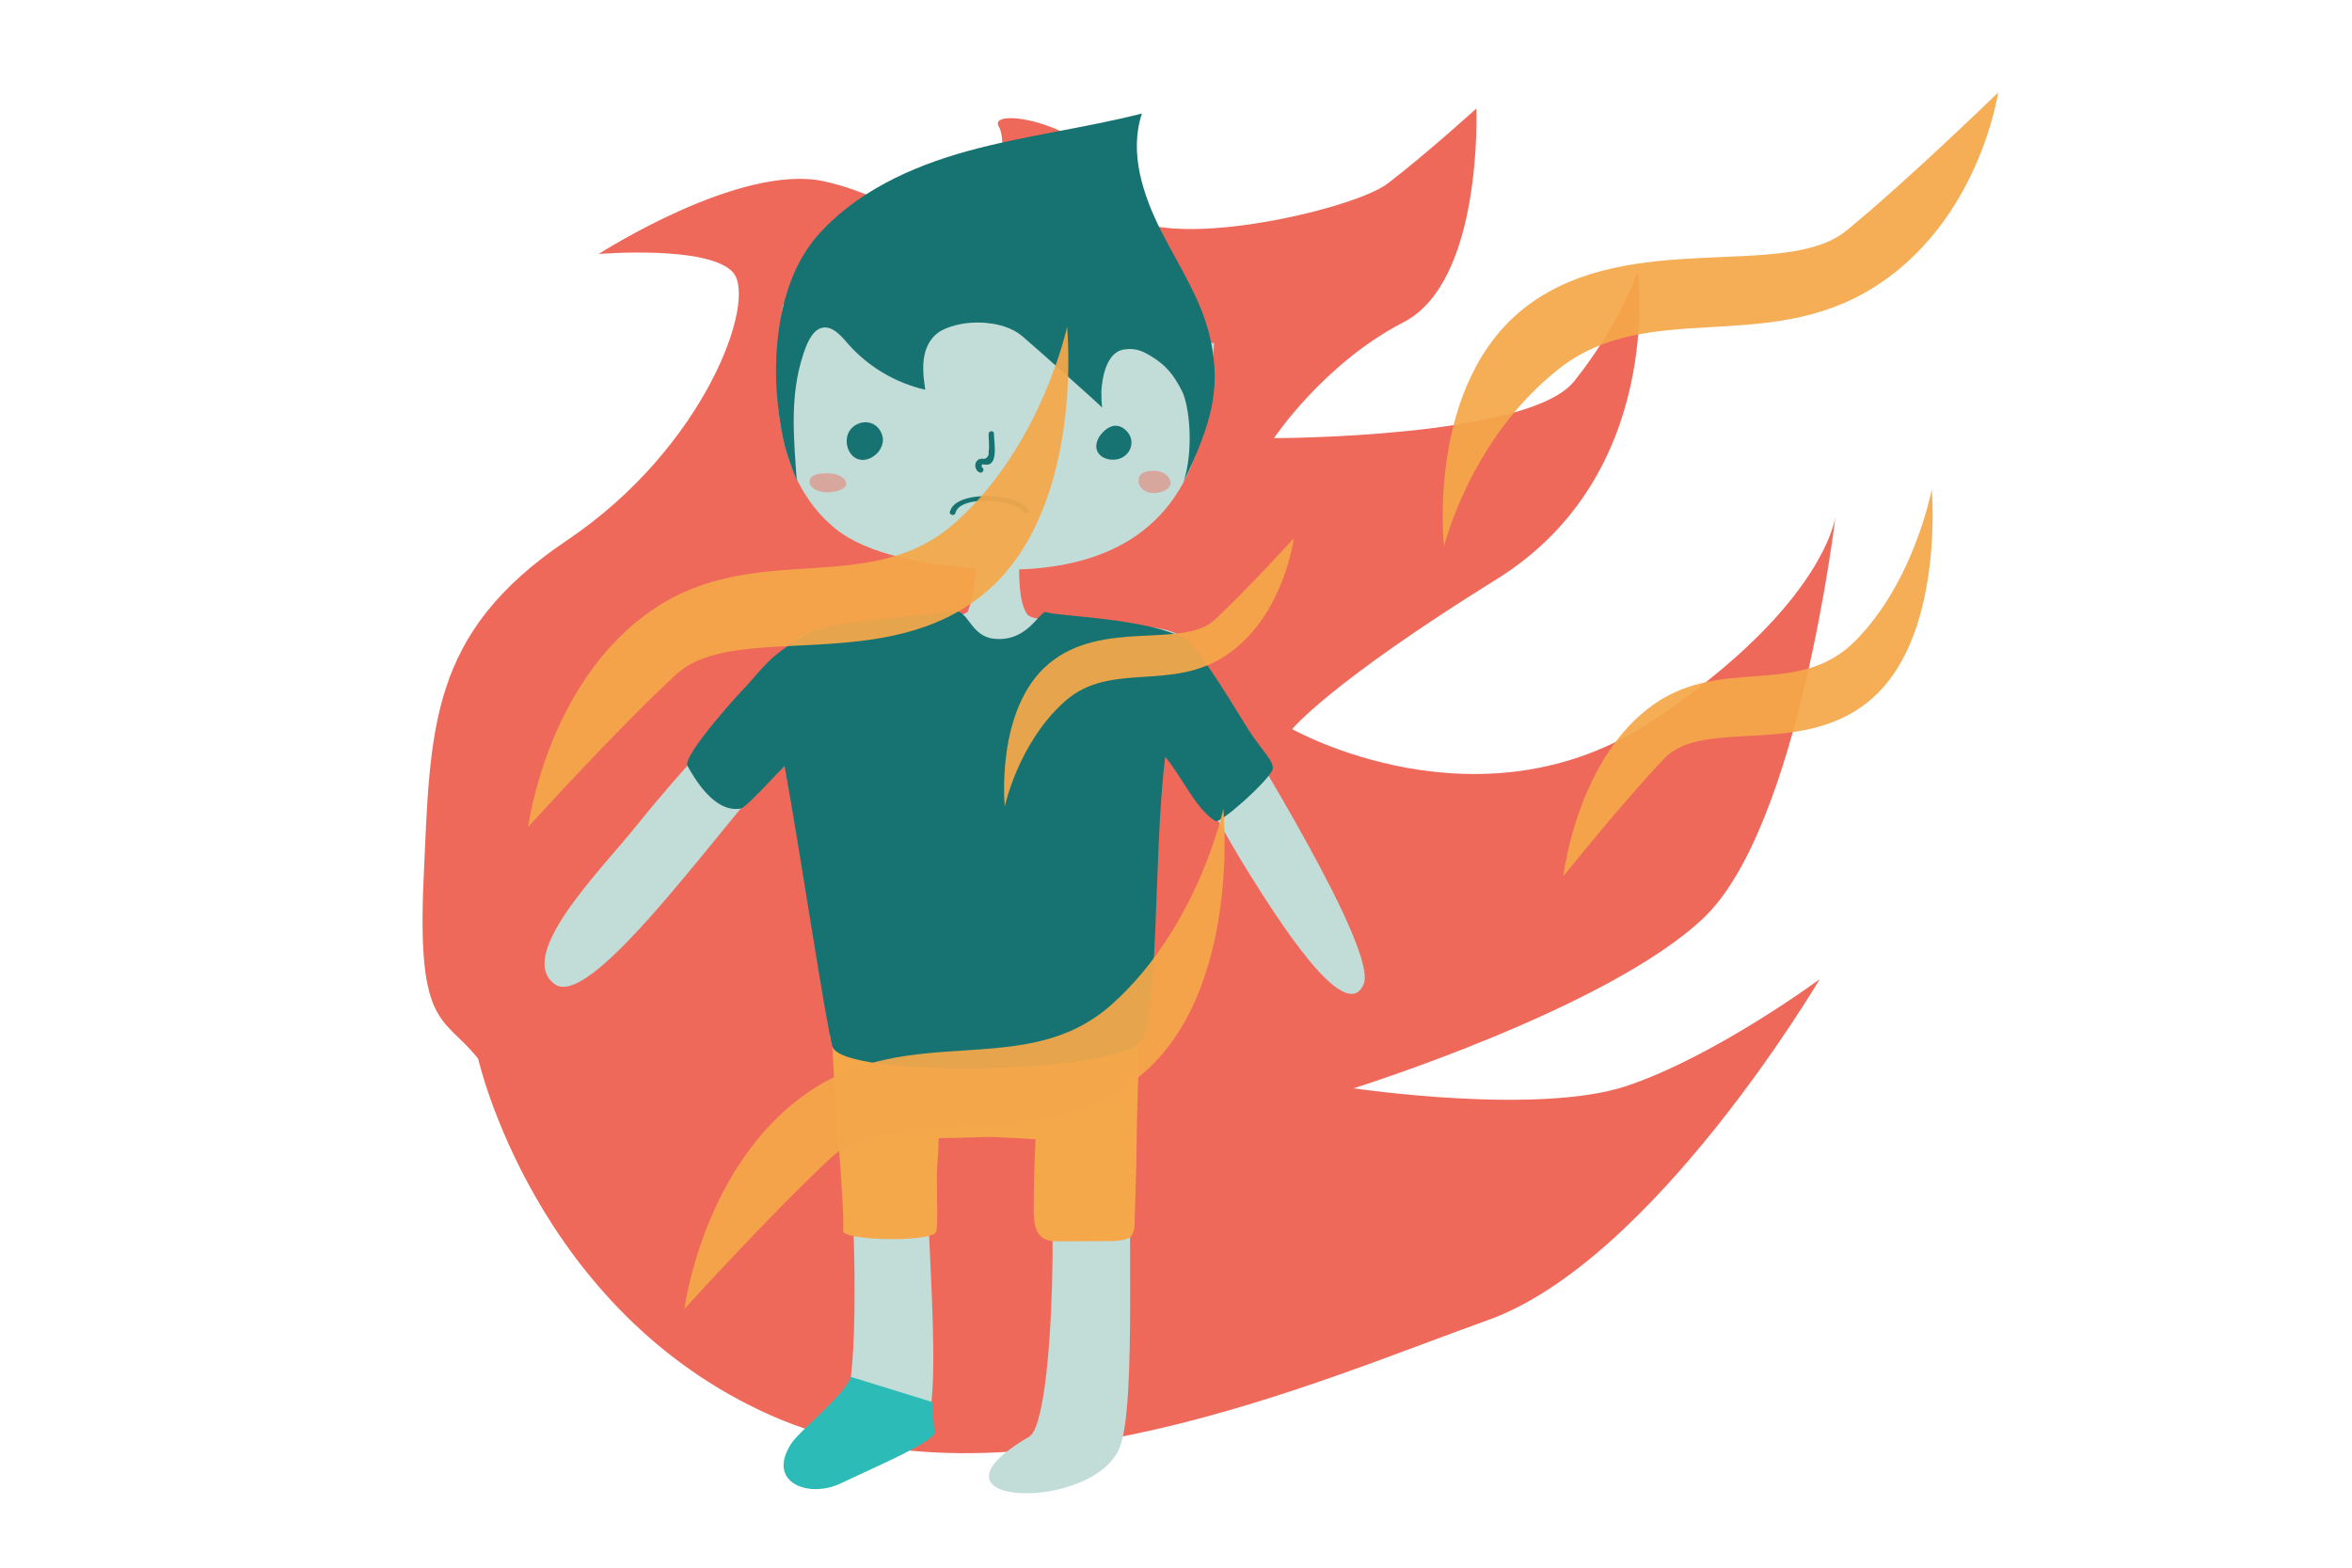 <?xml version="1.0" encoding="utf-8"?>
<!-- Generator: Adobe Illustrator 16.0.0, SVG Export Plug-In . SVG Version: 6.00 Build 0)  -->
<!DOCTYPE svg PUBLIC "-//W3C//DTD SVG 1.1//EN" "http://www.w3.org/Graphics/SVG/1.1/DTD/svg11.dtd">
<svg version="1.1" id="Layer_1" xmlns="http://www.w3.org/2000/svg" xmlns:xlink="http://www.w3.org/1999/xlink" x="0px" y="0px"
	 width="600px" height="400px" viewBox="0 0 600 400" enable-background="new 0 0 600 400" xml:space="preserve">
<path fill="#EF695B" enable-background="new    " d="M121.982,270.142c-8.7-11.021-15.661-7.539-13.921-45.823
	c1.74-38.283,1.16-62.645,36.543-86.427c35.383-23.782,48.723-61.485,42.343-68.445c-6.38-6.96-34.222-4.64-34.222-4.64
	s35.963-23.203,57.424-18.562c21.462,4.641,40.603,22.042,40.603,22.042s7.541-30.163,4.061-35.963s28.423,0,29.583,17.402
	s59.744,4.64,69.604-2.9c9.86-7.541,22.622-19.142,22.622-19.142s1.74,44.083-18.562,54.524
	c-20.301,10.441-33.062,29.582-33.062,29.582s64.965,0,76.565-14.501c11.603-14.501,16.242-27.842,16.242-27.842
	s6.96,51.624-35.963,78.307c-42.924,26.682-52.205,38.283-52.205,38.283s48.145,27.263,92.229-2.32
	c44.083-29.583,46.403-52.205,46.403-52.205s-9.28,79.467-33.642,102.669c-24.363,23.201-89.329,43.503-89.329,43.503
	s46.984,6.959,69.606-0.58c22.622-7.541,49.304-27.262,49.304-27.262s-42.343,71.924-84.688,87.007
	c-42.343,15.081-122.388,51.043-182.713,24.361C136.483,334.526,121.982,270.142,121.982,270.142z"/>
<path id="body_1_" fill="#C2DCD7" d="M285.749,369.038c4.202-11.314,1.68-58.446,2.844-86.894
	c1.295-30.84,3.231-61.228,8.985-92.455c8.148,9.569,14.031,21.918,20.754,32.651c6.723,10.731,24.828,39.891,29.548,28.771
	c3.621-8.533-28.641-60.904-41.572-81.657c-4.007-6.4-4.462-8.21-11.895-9.31c-6.596-0.97-30.066-0.776-32.264-3.297
	c-2.586-3.104-2.133-12.801-2.133-12.801h-10.992c0,0-0.452,8.082-2.132,11.961c-1.037,2.328-28.125,3.621-34.138,3.944
	c-9.373,0.452-11.572,5.042-17.455,12.348c-15.388,19.073-18.038,19.913-33.426,38.984c-9.375,11.509-30.258,32.586-20.366,39.827
	c9.893,7.24,45.581-45.257,62.002-61.421c13.189,55.667,18.75,165.642,10.863,170.943c-32.974,22.112,5.172,22.241,20.947,5.043
	c7.111-7.693-2.329-74.545,2.909-76.678c3.041-1.229,26.443-0.517,27.802,0.517c4.009,3.168,3.427,73.122-3.491,77.066
	C231.762,384.556,279.411,386.172,285.749,369.038z"/>
<path id="face_1_" fill="#C2DCD7" d="M199.759,77.711c-2.974,19.008-3.17,43.77,13.319,57.153c8.34,6.789,22.758,8.922,33.167,9.957
	c20.107,1.939,42.929-0.776,54.502-19.719c4.591-7.5,6.659-16.551,7.822-25.472c0.518-4.138,0.906-8.211,1.165-12.091"/>
<path fill="#F4A84A" d="M253.099,263.717c-0.195,0-36.982-1.615-39.117-0.646c-4.009,1.682-1.68,1.682-1.615,2.975
	c0.257,12.801,3.232,42.67,2.716,47.973c-0.258,2.521,21.463,2.974,23.597,0.516c0.712-0.776,0.258-8.47,0.323-14.87
	c0-1.682,0.389-4.979,0.455-9.244c6.141-0.131,6.141-0.131,12.283-0.325c1.94-0.064,12.414,0.583,12.414,0.583
	s-0.388,9.761-0.388,11.185c-0.194,18.555,0.129-11.768-0.065,6.788c0,2.65,0.195,5.818,2.393,7.241
	c1.292,0.84,2.91,0.84,4.461,0.84c4.267,0,8.534-0.065,12.801-0.065c1.228,0,4.138-0.194,4.978-1.034
	c0.84-0.841,1.099-2.198,1.099-3.361c0.906-27.802,0.129-12.931,1.035-40.732c0.065-2.067,0.582-7.369-0.906-8.792
	c-1.099-1.099-3.23,1.488-4.783,1.423C273.011,263.976,270.49,262.684,253.099,263.717z"/>
<path fill="#177371" d="M175.383,195.445c1.489,2.586,6.66,12.09,13.579,10.863c1.423-0.26,9.051-8.793,11.184-10.863
	c4.073,22.305,10.41,65.235,12.219,71.571c2.394,8.147,70.989,6.983,78.425-0.969c4.977-5.302,3.427-49.395,6.466-72.929
	c4.461,5.367,7.565,12.996,12.736,16.358c1.294,0.84,12.995-9.762,14.547-12.868c0.971-2.002-2.715-5.171-6.013-10.343
	c-2.457-3.814-12.543-21.142-16.422-23.34c-9.374-5.236-32.714-5.689-35.172-6.724c-1.616-0.71-4.526,7.629-13.254,6.789
	c-6.206-0.581-6.594-7.563-10.408-7.047c-12.544,1.617-33.104,2.78-38.082,6.077c-8.275,5.43-8.339,5.625-14.87,13.125
	C190.19,175.079,173.833,192.859,175.383,195.445z"/>
<g>
	<path display="none" fill="#177371" d="M235.06,194.604c0.195,0.065,0.324,0.065,0.517,0.13c0,0.388,0,0.775,0,1.164
		c0,3.361-1.164,4.072-4.396,2.716c-0.453-0.194-1.035-0.194-1.294-0.518c-0.517-0.711-1.422-1.747-1.228-2.329
		c0.388-1.099,1.358-2.327,2.846-1.615c1.616,0.841,1.551-0.065,1.68-1.228c0.84-5.238,1.811-10.41,2.717-15.647
		c0.906-5.043,3.297-10.021,0.646-15.194c-0.258-0.452-0.193-1.099-0.129-1.616c0.064-1.164-0.517-1.292-1.489-1.1
		c-1.938,0.324-3.879,0.453-5.753,0.905c-1.938,0.452-4.009,0.841-5.688,1.875c-0.972,0.582-1.489,0.97-2.588,0.582
		c-2.003-0.582-4.203,0.452-4.59,2.003c-1.098,4.009-2.328,7.952-2.004,12.284c0.13,1.875-0.517,3.88-0.582,5.819
		c-0.259,6.4-0.323,12.801-0.712,19.137c-0.258,4.01-0.969,7.953-1.551,11.896c-0.516,3.427-1.875,6.918-1.617,10.281
		c0.454,5.883,1.874,11.701,2.973,17.521c0.842,4.396,1.747,8.793,2.781,13.188c0.193,0.906,1.034,2.329,1.615,2.329
		c1.941,0.13,3.879-0.258,5.82-0.454c1.228-0.13,1.874-0.776,1.938-2.134c0.323-4.332,0.775-8.728,1.165-13.059
		c0.129-1.618,0.645-2.587,2.585-2.91c10.152-1.81,20.431-2.585,30.709-2.78c2.91-0.065,5.756-0.258,8.664-0.386
		c1.553-0.066,2.393,0.516,1.876,2.261c-0.388,1.423-0.646,2.847-0.969,4.332c-0.907,4.268-0.907,8.471,0.84,12.607
		c0.517,1.228,1.099,1.617,2.52,1.1c1.747-0.583,3.622-0.906,5.496-1.165c5.173-0.775,6.917-3.49,5.43-8.47
		c-0.322-1.163-0.582-2.069,1.164-2.393c0.518-0.064,1.163-1.099,1.295-1.809c1.163-5.236,2.327-10.474,3.296-15.774
		c0.323-1.682,0.258-3.557,0.065-5.238c-0.452-3.555-1.423-7.048-1.746-10.603c-0.193-2.263-1.034-4.85,1.229-6.788
		c0.258-0.194,0.065-0.905,0.129-1.357c0.129-7.112-0.064-14.224,0.517-21.335c0.388-4.848,1.488-9.697,2.91-14.353
		c1.292-4.396,1.615-4.396-3.039-5.366c-0.064,0-0.13-0.065-0.259-0.065c-4.719-0.518-9.44-1.035-14.159-1.487
		c-0.324,0-1.035,0.84-0.969,1.035c1.292,2.779-0.387,4.784-1.681,6.853c-0.775,1.229-2.004,2.522-2.004,3.814
		c0.065,3.815,0.517,7.629,1.099,11.379c0.582,3.75,1.551,7.435,2.328,11.184c0.517,2.715,0,5.625,2.263,7.889
		c0.258,0.257-0.258,1.681-0.777,2.133c-0.711,0.581-1.81,0.84-2.714,0.84c-0.324,0-0.711-1.356-0.776-2.133
		c-0.389-4.072-0.518-8.211-1.1-12.22c-0.776-5.366-2.068-10.667-2.909-16.034c-0.258-1.875-0.906-2.393-2.65-2.133
		c-3.75,0.582-7.565,1.034-11.315,1.616c-3.621,0.517-7.177,0.581-10.151-2.068c-0.387-0.324-0.969-0.453-1.488-0.712
		c-1.163-0.711-1.745-0.194-1.937,0.97c-0.324,1.357-0.647,2.715-0.907,4.072C237.516,182.126,236.289,188.333,235.06,194.604z
		 M262.667,154.001c4.849,2.846,10.733,5.172,16.1,3.426c5.365-1.811,8.533-9.634,4.267-13.383c1.874-2.715,6.205-1.81,8.857,0.194
		c2.586,2.004,4.72,4.914,7.887,5.82c2.588,0.711,5.366,0,7.954,0.646c4.008,0.905,6.724,4.849,7.758,8.792
		c1.033,3.943,0.84,8.146,1.228,12.22c2.329,24.503,24.827,42.282,32.197,65.816c1.099,3.361,1.811,7.112,0.646,10.475
		c-1.164,3.36-4.849,6.075-8.21,4.977c-2.199-0.711-3.751-2.716-5.044-4.59c-9.374-13.449-17.587-27.672-24.504-42.541
		c-2.844,6.466-2.844,13.835-3.167,20.882c-0.324,7.047-1.036,14.547-5.045,20.366s-12.348,9.311-18.49,5.689
		c1.875,2.715,0.583,6.724-2.004,8.857c-2.521,2.133-5.948,2.844-9.245,3.359c-18.362,3.17-37.11,4.14-55.731,2.847
		c0.064,9.31,0.064,18.557,0.129,27.866c0.065,16.226,0.129,32.392,0.194,48.619c0,3.36,0.065,6.916,1.939,9.697
		c1.811,2.78,6.077,4.268,8.6,2.004c1.681-1.488,1.939-4.009,2.068-6.271c1.292-22.111,2.584-44.287,3.943-66.399
		c9.957,0.517,19.914,1.035,29.871,1.551c1.68,0.066,3.426,0.195,4.784,1.165c2.391,1.745,2.391,5.301,2.198,8.276
		c-1.423,17.197-2.845,34.395-4.268,51.593c-0.258,3.168-0.387,6.725,1.682,9.116c3.102,3.62,9.503,2.134,12.413-1.746
		c2.91-3.814,3.231-8.922,3.426-13.708c1.164-24.697,2.327-49.393,3.491-74.091c0.065,29.481-0.259,58.964-0.906,88.444
		c-0.129,6.466-0.387,13.188-3.555,18.813c-3.169,5.626-10.151,9.699-16.164,7.241c-4.848-1.938-7.436-7.499-7.629-12.8
		c-0.194-5.236,1.552-10.344,2.975-15.389c5.042-17.779,6.853-36.462,5.237-54.89c-0.259-2.716-0.646-5.562-2.458-7.565
		c-2.067-2.328-5.495-2.844-8.599-3.168c-6.466-0.711-14.095-1.035-18.298,3.943c-2.843,3.362-3.167,8.146-3.36,12.607
		c-0.517,13.771-1.099,27.543-1.617,41.378c-0.195,5.108-0.84,10.927-5.107,13.771c-2.328,1.552-5.301,1.746-7.952,2.716
		c-2.649,0.971-5.301,3.362-4.784,6.077c0.582,3.232,5.303,4.203,8.082,2.391c2.781-1.809,4.074-5.171,5.107-8.275
		c0.711,6.983-1.68,15.002-7.953,18.232c-6.271,3.233-15.839-1.875-14.546-8.857c0.711-4.009,4.332-6.724,6.596-10.086
		c3.554-5.301,3.748-12.091,3.683-18.49c-0.453-50.429-5.818-100.793-16.164-150.189c-14.417,17.263-28.899,34.46-43.317,51.723
		c-2.521,3.039-5.171,6.144-8.792,7.694c-4.591,1.938-12.931,0.065-10.604-6.336c2.134-5.69,5.755-11.121,9.31-15.97
		c7.306-10.28,16.164-19.331,24.761-28.448c7.889-8.34,15.647-16.875,22.048-26.507c4.396-6.659,8.147-13.964,13.77-19.655
		c5.625-5.69,13.772-9.762,21.593-7.953c-4.784,1.552-8.145,6.66-7.627,11.704c0.907-2.328,2.974-4.138,5.367-4.785
		c-1.293,1.164-2.135,2.78-2.33,4.525c4.656,1.034,9.763,1.293,14.096-0.711 M159.48,220.4c1.357,3.361,2.65,6.595,4.073,9.826
		c0.065,0.195,1.035,0.325,1.293,0.066c1.486-1.229,3.039-2.457,4.332-3.88c2.262-2.456,4.396-5.043,6.529-7.628
		c2.911-3.556,5.885-7.113,8.729-10.798c2.716-3.557,5.174-7.37,8.017-10.861c2.199-2.781,4.333-6.014,7.241-7.565
		c3.169-1.681,2.716-3.491,2.133-5.883c-0.129-0.518-0.064-1.1-0.064-1.617c-0.129-2.974-0.323-5.948-0.517-8.857
		c0-0.389-0.129-0.841-0.323-1.034c-0.196-0.129-0.777,0.065-0.971,0.259c-2.457,2.457-4.848,4.979-7.24,7.499
		c-2.327,2.458-4.525,4.914-6.853,7.306c-2.716,2.78-5.754,5.237-8.146,8.275c-5.884,7.436-11.445,15.129-17.133,22.693
		C160.062,218.849,159.868,219.689,159.48,220.4z M255.231,257.964c2.199-0.259,5.366-0.517,8.534-0.904
		c3.298-0.454,3.427-0.518,2.65-3.621c-0.969-4.009-0.776-8.019,0-12.026c0.516-2.845,0.194-3.362-2.779-3.232
		c-3.427,0.065-6.854,0.195-10.28,0.517c-7.306,0.711-14.547,1.487-21.853,2.328c-0.518,0.065-1.357,0.453-1.488,0.84
		c-0.776,2.78-2.521,5.302-2.069,8.405c0.195,1.293-0.128,2.651-0.387,3.943c-0.387,1.681,0.195,2.263,1.875,2.198
		c1.422-0.064,2.845-0.064,4.203,0.065C240.555,256.865,247.408,257.382,255.231,257.964z M304.301,180.769
		c0,2.134,0.13,4.073,2.007,5.496c0.388,0.323,0.453,1.1,0.646,1.681c0.388,1.163,0.646,2.392,1.228,3.491
		c2.133,4.332,4.332,8.663,6.529,12.994c4.073,7.952,8.147,15.842,12.156,23.793c0.646,1.292,1.552,1.811,2.78,0.841
		c2.327-1.81,4.654-3.621,6.854-5.561c0.386-0.324,0.645-1.292,0.451-1.745c-0.776-1.746-1.745-3.491-2.715-5.173
		c-3.169-5.819-6.466-11.639-9.634-17.456c-1.938-3.621-3.749-7.371-5.689-10.991c-3.812-6.918-7.627-13.835-11.508-20.753
		c-0.194-0.387-0.452-0.775-0.645-1.163c-0.26,0.453-0.647,0.841-0.712,1.292C305.401,171.91,304.885,176.307,304.301,180.769z
		 M249.8,265.787c0,0.194,0.065,0.323,0.065,0.517c6.595-0.97,13.254-1.939,19.849-2.844c1.357-0.195,1.489-0.518,0.84-1.811
		c-1.164-2.327-2.974-2.457-5.237-2.262c-4.784,0.387-9.632,0.84-14.481,0.711c-7.437-0.195-14.936-0.84-22.371-1.358
		c-1.486-0.13-2.132,0.519-2.391,1.875c-0.065,0.518-0.259,1.035-0.454,1.552c-1.163,3.361-1.098,3.361,2.393,3.622
		c0.129,0,0.323,0,0.452,0C235.642,265.787,242.753,265.787,249.8,265.787z M285.749,355.849c-1.036,0.646-2.393,2.005-4.009,2.328
		c-3.814,0.842-7.759,1.357-11.703,1.553c-1.875,0.129-3.298,0.129-4.072,2.133c-0.969,2.392-2.069,4.654-3.168,6.982
		c-0.711,1.487-0.129,1.81,1.357,1.938c5.366,0.324,10.668,0.777,16.034,1.358c1.681,0.194,2.392-0.259,2.714-1.94
		C283.809,365.225,284.907,360.245,285.749,355.849z M245.726,158.656c0,0.194,0,0.453,0,0.646c-0.84-0.065-1.68-0.194-2.585-0.258
		c-0.453,0-0.842,0.129-1.294,0.194c0.194,0.388,0.323,0.84,0.647,1.163c2.263,2.393,4.461,4.784,6.788,7.112
		c0.387,0.388,1.098,0.518,1.68,0.712c2.199,0.97,4.203-0.065,6.337-0.453c3.879-0.711,7.498-1.616,7.888-6.529
		c0-0.065,0.064-0.129,0.064-0.194c0.969-2.393,0.969-2.329-1.745-2.329C257.558,158.721,251.611,158.656,245.726,158.656z
		 M348.591,245.55c-0.97-3.427-2.005-6.787-3.04-10.214c-0.065-0.258-0.841-0.517-1.034-0.388c-2.392,1.746-5.173,1.551-7.823,1.81
		c-1.875,0.194-2.586,1.229-1.81,2.909c1.68,3.558,3.49,7.049,5.431,10.54c0.324,0.518,1.294,0.97,1.939,1.034
		C345.035,251.174,348.526,249.43,348.591,245.55z M249.348,157.041c2.327,0.129,7.37-0.258,10.474-0.194
		c1.163,0,0.906-0.776,0.711-3.491c-0.195-2.91,0.129-4.397-0.324-6.918c-0.194-1.163-3.167-0.581-4.268-0.646
		c-1.875-0.065-3.684-0.388-5.559-0.453c-0.389,0-1.1,0.518-1.229,0.971c-0.71,2.779-1.292,5.56-2.003,8.34
		C246.633,156.522,247.021,156.912,249.348,157.041z M141.635,243.481c-0.71,2.586,1.875,2.649,2.781,3.943
		c0.839,1.294,2.003,1.357,3.038,0.711c1.1-0.711,2.133-1.681,2.909-2.779c1.165-1.617,1.94-3.492,3.104-5.042
		c0.387-0.584,1.356-0.842,2.134-1.101c0.583-0.258,1.228-0.323,1.809-0.453c-0.582-0.581-1.097-1.292-1.745-1.81
		c-0.842-0.646-1.812-1.164-2.846-1.617c-0.387-0.194-0.969-0.258-1.357-0.064c-1.617,0.777-3.168,1.618-4.72,2.393
		C144.157,238.761,142.217,240.637,141.635,243.481z M296.092,199.776c0.13,0,0.259,0.064,0.39,0.064c0,0.259-0.065,0.452,0,0.711
		c0.063,0.517,0.258,0.97,0.387,1.424c0.323-0.389,0.775-0.776,0.904-1.23c0.842-2.39,2.004-4.783,2.391-7.305
		c0.973-5.495,1.683-11.056,2.33-16.551c0.452-3.492,0.711-6.983,0.97-10.474c0.065-0.452-0.259-0.904-0.453-1.423
		c-0.387,0.388-0.777,0.711-1.099,1.1c-0.194,0.323-0.259,0.711-0.324,1.099c-0.58,2.975-1.099,5.883-1.617,8.858
		C298.742,183.936,297.449,191.889,296.092,199.776z M304.497,200.357c-0.324-1.099-0.776-2.067-0.776-3.103
		c0-0.583,0.646-1.229,0.971-1.81c0.387,0.452,1.034,0.842,1.163,1.356c0.323,1.294,0.453,2.587,0.516,3.944
		c0,0.583-0.322,1.554-0.645,1.618c-2.199,0.258-0.904,1.421-0.582,2.197c0.323,0.842,0.969,1.617,1.227,2.521
		c0.196,0.582,0,1.293,0,1.94c-0.645-0.26-1.615-0.39-1.808-0.842c-1.036-2.004-1.877-4.073-2.781-6.142
		c-0.258-0.583-0.581-1.165-0.905-1.746c-0.194,0.775-0.517,1.487-0.581,2.264c-0.066,0.453,0.13,0.905,0.259,1.356
		c1.163,3.039,2.262,6.077,3.555,9.115c0.454,1.1,1.229,2.134,1.874,3.168c0.325-1.229,0.647-2.391,0.971-3.621
		c1.034-4.072,0.066-8.533,2.263-12.413c0.194-0.323-0.064-0.905-0.258-1.293c-1.294-2.714-2.65-5.431-4.073-8.081
		c-0.129-0.323-0.518-0.518-0.776-0.712c-0.194,0.258-0.518,0.582-0.646,0.905C302.169,194.151,301.07,197.448,304.497,200.357z
		 M286.976,143.399c2.846,3.814,3.751,8.792,2.198,12.09c-1.292,2.779-1.292,2.779,1.683,3.75c0.323,0.065,0.581,0.258,0.904,0.323
		c3.751,1.035,3.88,1.035,4.009-2.715c0.13-3.297-0.194-6.53-2.974-8.857C290.985,146.437,289.045,145.016,286.976,143.399z
		 M268.42,372.916c0,0.066-0.064,0.195-0.064,0.26c-1.94,0.129-3.944,0-5.82,0.389c-0.904,0.129-1.615,1.163-2.457,1.744
		c0.841,0.583,1.681,1.616,2.585,1.682c4.138,0.322,8.211,0.452,12.349,0.452c1.552,0,3.104-0.452,4.592-0.84
		c0.388-0.129,0.711-0.775,0.905-1.228c0.064-0.066-0.388-0.646-0.646-0.646C276.05,374.081,272.235,373.499,268.42,372.916z
		 M216.439,378.672c1.875-0.582,3.686-0.841,5.238-1.682c0.775-0.388,1.099-1.682,1.616-2.586c-0.711-0.195-1.487-0.581-2.2-0.581
		c-3.49,0.063-6.981,0.257-10.472,0.452c-0.647,0.064-1.293,0.322-1.876,0.516c0.454,0.646,0.776,1.747,1.358,1.94
		C212.043,377.571,214.241,378.09,216.439,378.672z M334.755,233.137c0,0,0.517,0.13,0.582,0c1.165-2.004,3.427-1.81,5.174-2.649
		c0.322-0.194,0.774-0.777,0.711-0.972c-0.518-1.162-0.97-2.52-1.876-3.296c-0.388-0.323-1.939,0.453-2.78,1.035
		c-1.356,0.905-2.456,2.198-3.814,3.039c-2.648,1.682-2.715,1.617-1.356,4.525c0.195,0.388,0.712,0.646,1.035,0.97
		c0.259-0.388,0.776-0.841,0.776-1.228C333.203,233.524,333.009,232.62,334.755,233.137z M302.493,240.702
		c-0.712-1.746-1.552-3.557-2.198-5.366c-1.099-3.104-2.068-6.207-3.168-9.245c-0.129-0.453-0.646-0.713-0.97-1.1
		c-0.196,0.453-0.454,0.906-0.518,1.359c-0.389,4.331,1.358,8.21,3.103,12.025c0.517,1.099,1.294,2.133,2.005,3.102
		c0.194,0.324,0.776,0.387,1.164,0.517C302.04,241.671,302.233,241.284,302.493,240.702z M299.453,218.395
		c-0.323,0.13-0.582,0.195-0.905,0.325c0.453,0.97,0.905,1.939,1.357,2.911c0.129,0.323,0.258,0.71,0.258,1.033
		c-0.517,5.043,1.294,9.568,3.04,14.159c0.064,0.259,0.388,0.387,0.646,0.582c0.193-0.323,0.451-0.646,0.516-1.033
		c0.13-2.329,0.323-4.657,0.323-6.984c0-0.388-0.388-0.839-0.58-1.228c-0.711-1.164-1.487-2.328-2.069-3.557
		C301.136,222.533,300.295,220.465,299.453,218.395z M161.938,232.104c-1.421-3.104-2.651-5.819-3.944-8.47
		c-0.129-0.195-1.098-0.326-1.292-0.132c-1.036,1.358-2.458,2.716-1.294,4.722c0.907,1.616,1.682,3.296,2.716,4.849
		c0.258,0.389,1.228,0.582,1.681,0.452C160.58,233.267,161.227,232.62,161.938,232.104z M290.403,231.067
		c-0.323,0.842-0.712,1.357-0.712,1.875c0.389,5.366,2.263,10.151,5.688,14.354c0.26,0.258,0.777,0.322,1.165,0.451
		c0.129-0.387,0.323-0.839,0.323-1.227c0-0.453-0.257-0.905-0.452-1.293c-1.357-3.169-2.716-6.337-4.009-9.44
		c-0.453-1.098-0.841-2.198-1.293-3.231C290.985,232.104,290.791,231.778,290.403,231.067z M258.076,170.166
		c0.065,0.129,0.065,0.258,0.129,0.452c2.133-0.258,4.267-0.517,6.4-0.712c4.073-0.387,5.238-3.62,6.531-6.658
		c0.194-0.453,0.065-1.292-0.259-1.746c-0.387-0.582-1.034-1.163-1.679-1.357c-0.326-0.066-1.036,0.775-1.295,1.292
		c-0.582,1.357-0.969,2.78-1.423,4.202c-0.581,2.134-1.939,3.233-4.138,3.557C260.921,169.389,259.499,169.842,258.076,170.166z
		 M305.854,222.083c-0.129-0.452-0.129-0.907-0.259-1.229c-1.552-3.168-3.168-6.336-4.654-9.57c-0.712-1.486-1.099-3.039-1.681-4.59
		c-0.129-0.324-0.646-0.581-0.969-0.84c-0.195,0.323-0.647,0.645-0.647,0.905c0.195,1.164,0.259,2.457,0.776,3.556
		c1.745,4.073,3.621,8.081,5.431,12.09c0.323,0.776,0.713,1.487,1.035,2.263C305.144,223.827,305.532,222.922,305.854,222.083z
		 M277.213,262.489c0.324,0,0.646,0,0.906,0c3.167-0.064,4.009-0.904,3.556-4.331c-0.389-2.846-2.393-0.647-3.622-0.84
		c-0.452-0.065-0.906,0.129-1.357,0.192c-2.328,0.453-2.715,1.099-2.263,4.268c0.258,1.938,1.746,0.259,2.521,0.711
		C277.02,262.555,277.084,262.489,277.213,262.489z M219.542,157.428c-0.194-0.97-0.387-2.521-0.839-4.007
		c-0.129-0.453-1.099-1.165-1.295-1.099c-2.197,1.099-4.332,2.262-6.464,3.49c-0.129,0.065,0,1.1,0.129,1.1
		c1.745,0.258,3.492,0.646,5.237,0.517c1.488-0.065,2.458-0.129,2.393,1.746c0,0.258,0.194,0.518,0.324,0.776
		c0.194-0.259,0.452-0.583,0.517-0.841C219.608,158.786,219.542,158.333,219.542,157.428z M249.671,171.781
		c0.129-0.065,0.518-0.129,0.841-0.258c-0.258-0.324-0.454-0.776-0.778-0.971c-3.037-1.486-5.43-3.556-7.11-6.465
		c-0.389-0.647-0.971-1.229-1.552-1.746c-0.388-0.323-0.905-0.452-1.422-0.646c-0.065,0.581-0.324,1.163-0.195,1.681
		C240.362,167.579,244.822,171.265,249.671,171.781z M223.356,259.84c-0.386-0.13-0.905-0.452-1.357-0.452
		c-1.164,0-2.328,0.128-3.426,0.322c-0.583,0.065-1.101,0.389-1.618,0.582c0.324,0.388,0.712,0.777,0.971,1.228
		c0.323,0.518,0.387,1.293,0.776,1.552c1.098,0.518,2.327,0.841,3.491,1.229C222.517,262.877,222.906,261.52,223.356,259.84z
		 M303.721,160.596c-0.065,1.164,2.392,3.232,3.428,2.78c0.193-0.065,0.322-0.711,0.193-0.841c-2.069-3.039-4.654-5.56-7.953-7.242
		c-0.192-0.129-0.774,0.065-0.774,0.13c-0.066,0.969-0.13,2.003-0.13,2.974c0.582,0,1.228,0.128,1.811-0.065
		C302.364,157.817,303.785,158.786,303.721,160.596z M315.294,162.666c0.129-0.065,0.323-0.129,0.453-0.194
		c-0.711-1.939-1.424-3.878-2.263-5.754c-0.13-0.323-0.777-0.388-1.165-0.647c-0.064,0.194-0.323,0.452-0.258,0.582
		c0.906,2.068-0.775,4.655,1.229,6.53c0.582,0.582,0.97,1.423,1.422,2.134C314.972,164.41,315.1,163.57,315.294,162.666z
		 M203.509,173.656c0.066,0,0.129,0,0.129,0c0,1.163-0.065,2.328,0,3.491c0,0.323,0.258,0.646,0.452,0.97
		c0.195-0.324,0.454-0.582,0.517-0.905c0.518-2.521,1.035-5.043,1.423-7.564c0.066-0.453-0.258-1.034-0.388-1.552
		c-0.582,0.387-1.489,0.646-1.617,1.164C203.702,170.682,203.638,172.233,203.509,173.656z M151.334,232.038
		c-0.388-1.099-0.712-1.874-0.971-2.586c-0.646,0.454-1.356,0.841-1.938,1.422c-0.453,0.389-0.841,0.906-1.165,1.423
		c-0.387,0.646-0.711,1.293-1.1,2.005c0.777-0.194,1.488-0.39,2.265-0.583c0.516-0.129,1.098-0.194,1.551-0.452
		C150.493,232.942,150.879,232.491,151.334,232.038z M288.657,240.702c-0.13,3.555,1.357,6.077,2.909,8.599
		c0.129,0.194,0.777,0.129,1.229,0.129c0.064-0.388,0.258-0.841,0.064-1.164C291.566,245.873,290.209,243.546,288.657,240.702z
		 M208.94,160.208c-0.518-0.453-0.711-0.646-0.906-0.841c-0.84,1.164-1.681,2.328-2.392,3.491c-0.064,0.065,0.518,0.517,0.841,0.84
		C207.26,162.601,208.1,161.437,208.94,160.208z M295.058,195.057c-0.453-0.905-0.645-1.422-0.906-1.94
		c-0.646,0.905-1.356,1.811-1.938,2.78c-0.065,0.064,1.098,1.034,1.162,0.969C294.022,196.349,294.541,195.703,295.058,195.057z
		 M209.457,202.88c-0.258-1.165-0.455-1.941-0.583-2.716c-0.324,0.774-0.905,1.551-0.969,2.393c-0.066,1.098,0.258,2.261,0.452,3.36
		C208.745,204.754,209.132,203.72,209.457,202.88z M208.421,186.199c-0.193,0-0.452-0.065-0.645-0.065
		c-0.258,2.328-0.517,4.656-0.777,6.982c0.258,0,0.517,0.065,0.84,0.065C208.035,190.918,208.229,188.527,208.421,186.199z
		 M296.157,220.4c-0.454-0.711-0.777-1.295-1.165-1.876c-0.518,0.452-1.035,0.97-1.616,1.424c0.581,0.582,1.229,1.098,1.811,1.681
		C295.511,221.241,295.769,220.917,296.157,220.4z"/>
	<path fill="#177371" d="M225.167,111.524c0.066,0.194,0.066,0.452,0.066,0.712c0,1.357-0.71,2.715-1.68,3.621
		c-0.907,0.84-2.07,1.423-3.233,1.486c-3.621,0.195-5.301-4.332-3.75-7.176c0.969-1.747,3.232-2.78,5.172-2.328
		C223.423,108.163,224.844,109.714,225.167,111.524z"/>
	<path fill="#177371" d="M282.903,117.214c-2.199-0.388-4.008-2.199-2.909-4.914c0.452-1.164,1.421-2.199,2.392-2.91
		c0.776-0.516,1.746-0.905,2.715-0.71c1.035,0.129,1.939,0.84,2.586,1.615c1.423,1.747,1.229,4.203-0.452,5.755
		C286.136,117.15,284.391,117.472,282.903,117.214z"/>
</g>
<path fill="#177371" d="M260.728,85.728c-4.979-4.203-14.807-4.396-20.495-1.422c-1.811,0.97-3.104,2.585-3.88,4.526
	c-1.292,3.426-0.839,7.047-0.323,10.604c-7.694-1.746-14.807-6.013-19.978-12.026c-1.551-1.81-3.944-4.591-6.658-3.686
	c-2.458,0.84-3.814,4.591-4.527,6.854c-3.425,10.344-2.39,21.271-1.616,31.938c-1.099-2.521-1.616-4.203-2.327-6.271
	c-0.841-2.521-1.487-5.625-1.875-8.275c-0.84-5.367-1.228-10.733-1.034-16.229c0.388-9.633,2.391-19.848,7.821-28.06
	c0.713-1.035,1.424-2.003,2.2-2.974c9.827-11.508,24.245-18.167,38.855-22.176c14.611-4.009,29.74-5.819,44.417-9.568
	c-3.298,9.892,0.194,20.689,4.913,29.999c4.72,9.31,10.732,18.167,12.736,28.382c2.393,12.026,0.129,20.754-6.983,35.495
	c2.587-8.082,1.489-19.396-0.517-23.21c-2.067-4.009-4.009-6.466-7.887-8.793c-2.263-1.357-3.945-2.068-6.725-1.681
	c-4.525,0.582-5.69,7.047-5.884,10.732c0,0.646,0,3.556,0.259,4.137C281.286,103.96,263.959,88.443,260.728,85.728z"/>
<path fill="#2CBBB6" d="M217.086,351.323l20.689,6.4l0.583,7.823c0.128,2.392-17.522,9.827-23.856,12.93
	c-8.082,3.881-19.011-0.065-12.739-10.021C204.09,364.835,215.018,356.56,217.086,351.323z"/>
<path opacity="0.47" fill="#EE6A5C" enable-background="new    " d="M211.009,120.77c-2.522,0-4.462,0.453-4.462,2.134
	c0,1.681,2.133,2.716,4.462,2.716c2.328,0,5.235-0.905,4.849-2.457C215.47,121.675,213.53,120.77,211.009,120.77z"/>
<path opacity="0.47" fill="#EE6A5C" enable-background="new    " d="M294.347,120.123c-2.198,0-3.881,0.517-3.881,2.521
	s1.877,3.167,3.881,3.167s4.591-1.099,4.268-2.846C298.227,121.223,296.545,120.123,294.347,120.123z"/>
<g>
	<g>
		<path fill="#177371" d="M252.192,110.75c0,1.487,0.26,3.167,0,4.59c0.13,0.775-0.194,1.357-0.97,1.746
			c-0.388-0.065-0.71-0.065-1.099,0c-0.258,0.065-0.517,0.129-0.71,0.323c-1.035,0.841-0.711,2.521,0.387,3.104
			c0.841,0.453,1.552-0.841,0.712-1.228c-0.194-0.646-0.064-0.905,0.388-0.776c0.258,0,0.517,0.065,0.84,0.065
			c0.259,0,0.517-0.065,0.777-0.194c0.453-0.259,0.776-0.712,0.969-1.229c0.582-1.875,0.13-4.461,0.066-6.4
			C253.681,109.779,252.192,109.779,252.192,110.75L252.192,110.75z"/>
	</g>
</g>
<g>
	<g>
		<path fill="#177371" d="M242.301,130.668c1.295-5.779,17.327-4.938,20.042-0.579c0.388,0.683-0.839,1.261-1.227,0.579
			c-2.069-3.363-16.357-4.465-17.392,0.263C243.529,131.719,242.106,131.404,242.301,130.668L242.301,130.668z"/>
	</g>
</g>
<path opacity="0.93" fill="#F5A84A" enable-background="new    " d="M134.743,210.978c0,0,4.64-36.542,31.322-55.104
	c26.682-18.562,55.684-2.9,77.726-22.622s28.423-49.884,28.423-49.884s4.64,46.403-20.882,67.866
	c-25.522,21.462-63.805,6.96-78.886,20.882C157.365,186.035,134.743,210.978,134.743,210.978z"/>
<path opacity="0.93" fill="#F5A84A" enable-background="new    " d="M330.056,137.33c0,0-2.488,19.602-16.802,29.558
	c-14.311,9.957-29.866,1.556-41.69,12.134c-11.823,10.579-15.247,26.757-15.247,26.757s-2.488-24.89,11.201-36.402
	c13.69-11.511,34.226-3.734,42.313-11.201C317.922,150.709,330.056,137.33,330.056,137.33z"/>
<path opacity="0.93" fill="#F5A84A" enable-background="new    " d="M174.604,333.97c0,0,4.64-36.541,31.322-55.103
	c26.683-18.562,55.685-2.901,77.727-22.623s28.423-49.884,28.423-49.884s4.64,46.404-20.882,67.865
	c-25.522,21.463-63.806,6.962-78.887,20.883C197.225,309.028,174.604,333.97,174.604,333.97z"/>
<path opacity="0.93" fill="#F5A84A" enable-background="new    " d="M509.724,23.605c0,0-4.77,33.174-32.207,50.023
	c-27.432,16.85-57.251,2.631-79.915,20.535c-22.665,17.904-29.227,45.283-29.227,45.283s-4.77-42.123,21.472-61.607
	c26.243-19.479,65.606-6.318,81.11-18.955C486.465,46.249,509.724,23.605,509.724,23.605z"/>
<path opacity="0.93" fill="#F5A84A" enable-background="new    " d="M398.821,223.562c0,0,3.172-28.263,21.412-42.62
	c18.24-14.357,38.065-2.244,53.133-17.498c15.067-15.253,19.43-38.583,19.43-38.583s3.172,35.892-14.274,52.491
	c-17.446,16.6-43.617,5.384-53.927,16.151C414.286,204.271,398.821,223.562,398.821,223.562z"/>
</svg>
